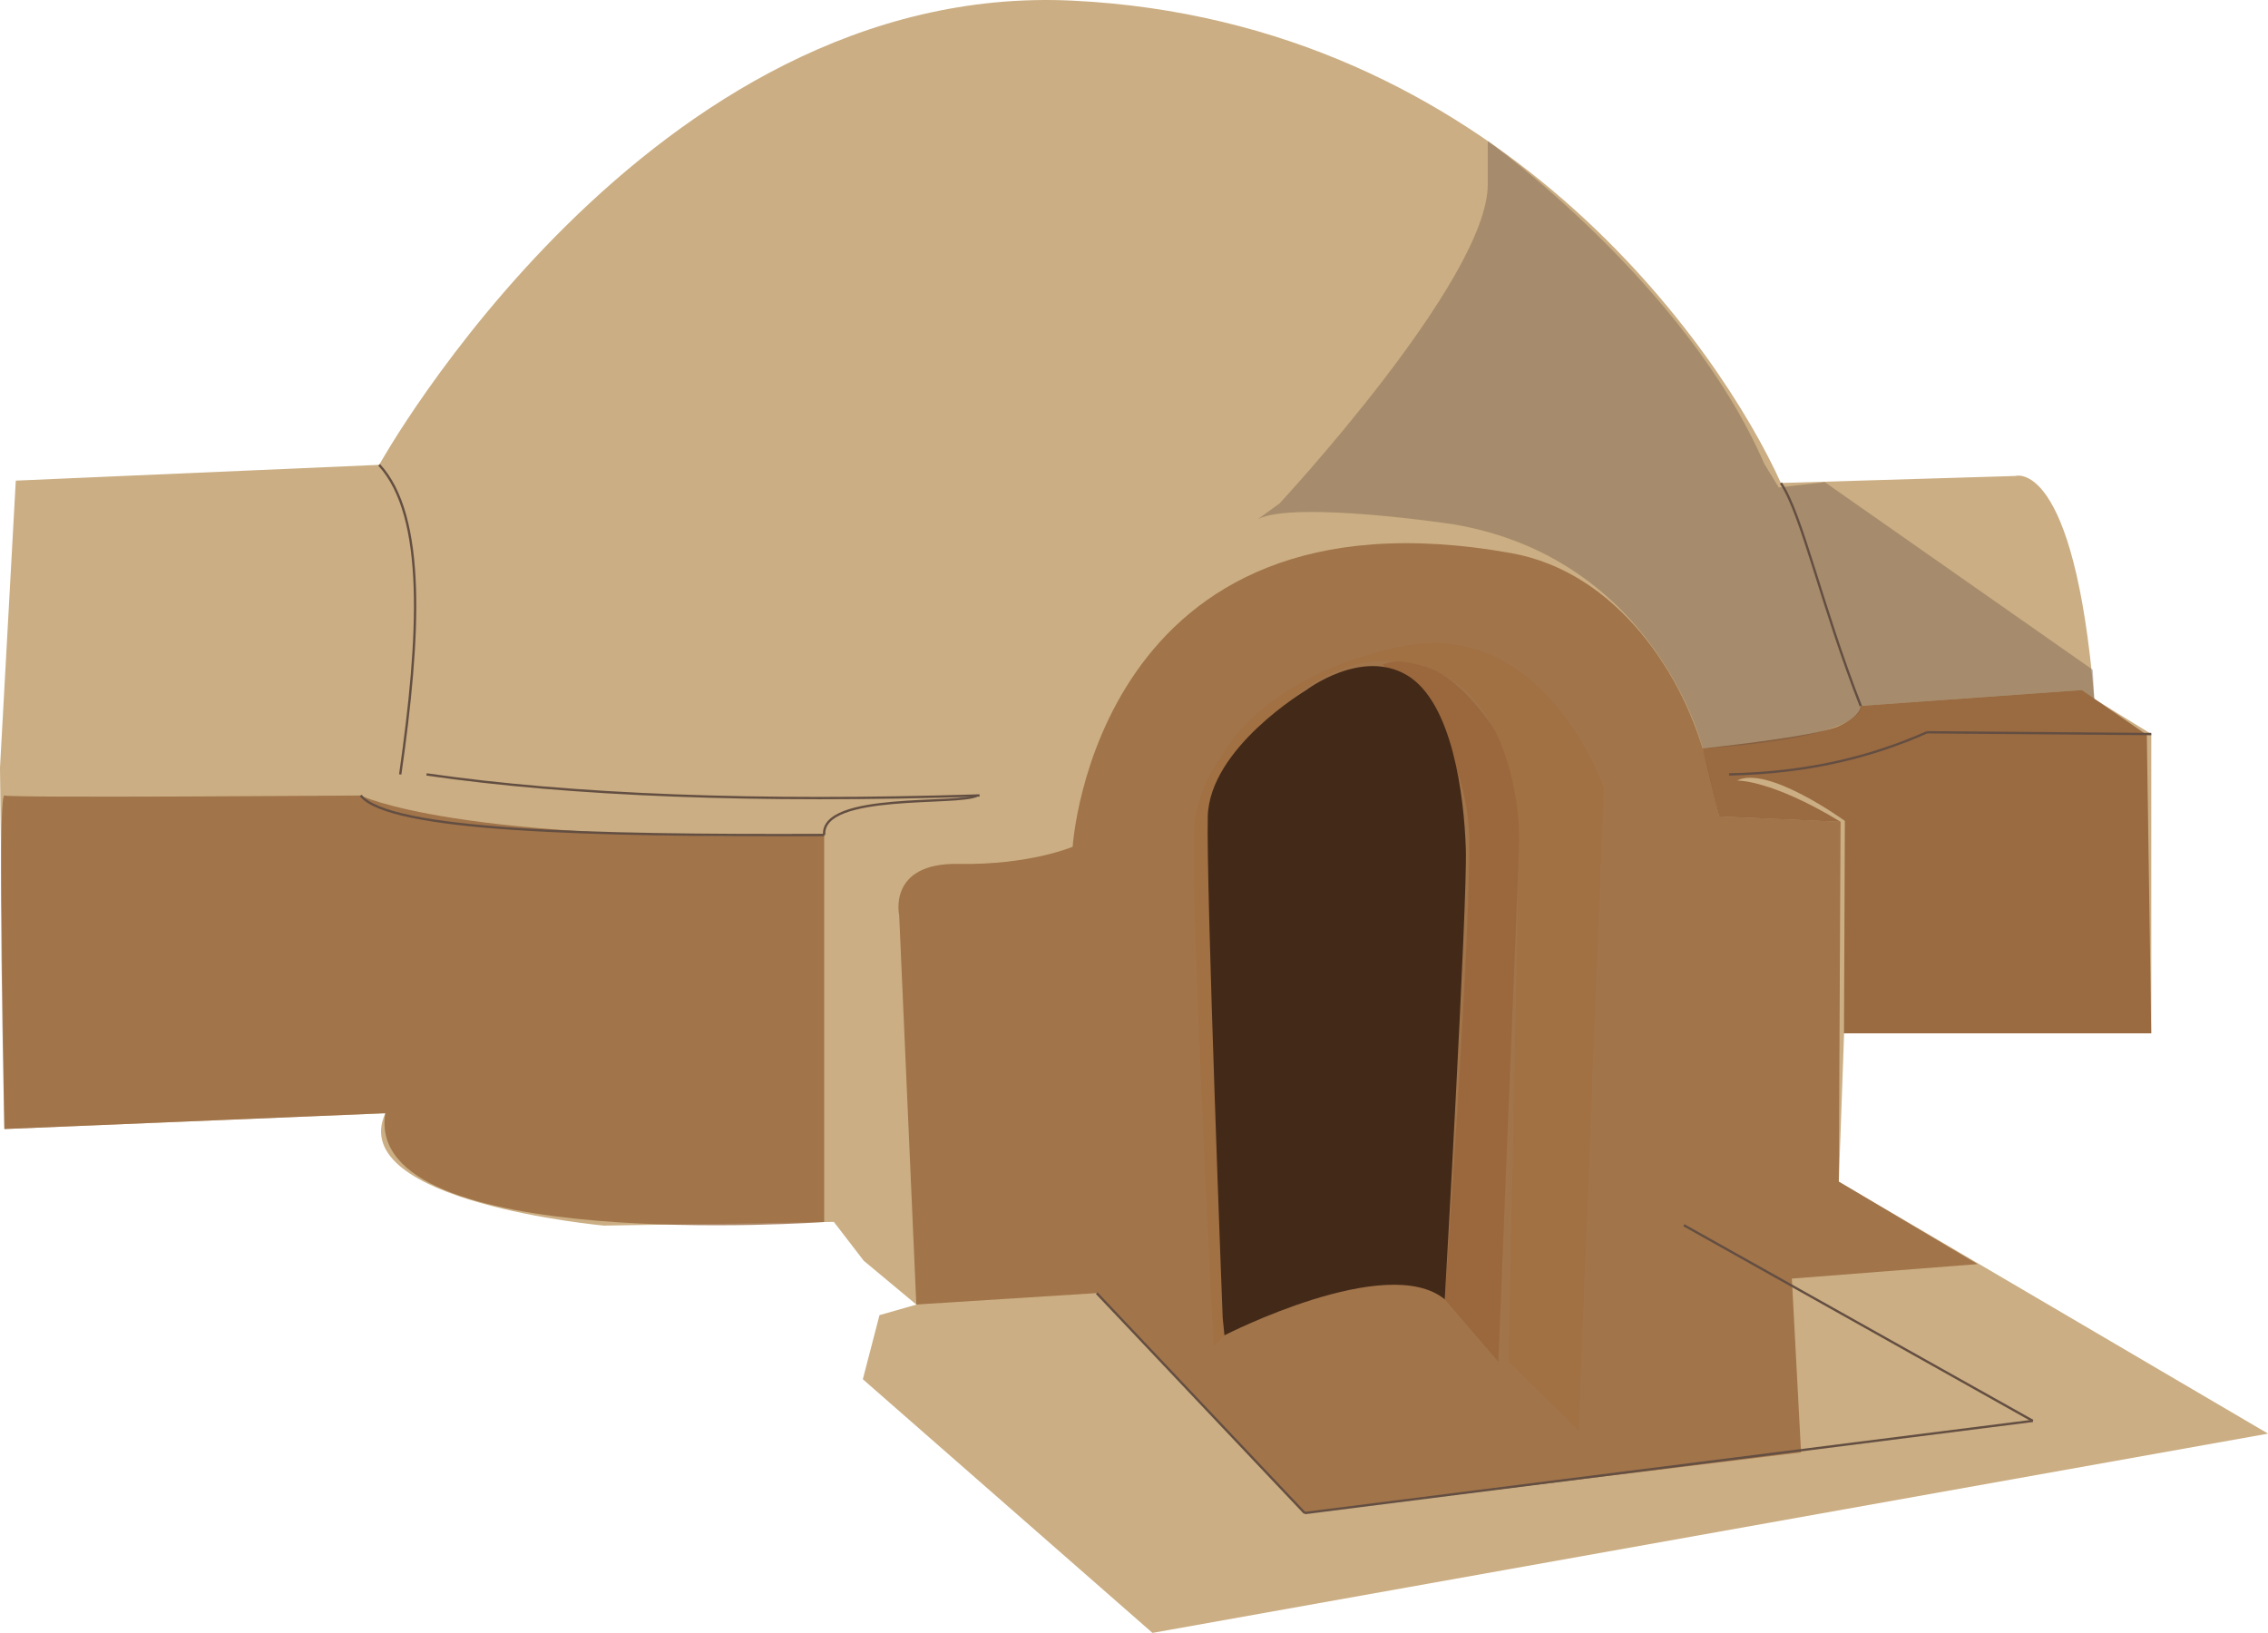 <?xml version="1.0" encoding="UTF-8"?>
<svg id="Calque_2" data-name="Calque 2" xmlns="http://www.w3.org/2000/svg" viewBox="0 0 488.31 351.55">
  <defs>
    <style>
      .cls-1 {
        fill: #cbae83;
      }

      .cls-2 {
        opacity: .75;
      }

      .cls-2, .cls-3 {
        fill: #936037;
      }

      .cls-4 {
        fill: #634e42;
        opacity: .35;
      }

      .cls-5 {
        fill: none;
        stroke: #634e42;
        stroke-miterlimit: 10;
        stroke-width: .5px;
      }

      .cls-3 {
        opacity: .86;
      }

      .cls-6 {
        fill: #432918;
      }

      .cls-7 {
        fill: #b17f4a;
      }

      .cls-8 {
        fill: #ca9e67;
      }
    </style>
  </defs>
  <g id="Lars_Homestead" data-name="Lars Homestead">
    <g>
      <path class="cls-1" d="m0,165.31l3.4-61.83,78.24-3.4S139.61-4.31,230.95.14s139.63,75.32,152.48,103.85l50.46-1.51s12.66-4.16,17.01,48l12.28,7.56v64.44h-66.14l-1.13,31.94,92.41,54.24-240.19,42.9-62.36-54.61,3.59-13.8,7.94-2.27-11.34-9.45-6.43-8.36-49.51.8s-55.75-5.1-47.06-24.19L.94,243.08l-.94-77.76Z"/>
      <path class="cls-3" d="m373.98,168.05s7.28-.26,22.3,8.88l-26.14-1.14-3.56-14.66s24.41-2.53,29.32-4.8,4.72-4.35,4.72-4.35l47.62-3.4,13.98,9.64.94,64.25h-66.14l.19-45.73s-16.63-12.09-23.24-8.69Z"/>
      <path class="cls-2" d="m177.45,179.77v83.33s-99.4,7.01-94.49-23.42L.94,243.08s-1.61-72.38,0-71.81,76.72,0,76.72,0c0,0,20.41,10.21,99.78,8.51Z"/>
      <path class="cls-4" d="m275.53,108.34s44.79-48.19,44.79-68.6,0-9.38,0-9.38c0,0,42.52,30.36,59.53,69.48l3.12,5.1,9.92-1.13,57.69,40.39.33,6.28-2.65-1.89-47.62,3.4s2.16,6.66-34.04,9.14c0,0-9.99-40.89-53.78-48.26,0,0-33.87-5.1-41.95-1.13l4.68-3.4Z"/>
      <path class="cls-7" d="m322.58,293.16l4.54-112.25v-14.46s-13.04-28.9-29.48-23.38c0,0,18.61,13.83,18.71,38.12s-5.29,98.55-5.29,98.55l11.53,13.42Z"/>
      <path class="cls-8" d="m339.87,307.9c0-1.98,5.39-138.33,5.39-138.33,0,0-12.76-36.85-43.65-30.33s-38.83,24.09-38.83,24.09c0,0-3.69,4.2-5.39,12.45s3.97,113.98,3.97,113.98l2.27-2.27-3.59-111.71s14.66-35.94,41.13-33.4,25.95,38.53,25.95,38.53l-2.27,112.25,15.02,14.74Z"/>
      <path class="cls-2" d="m197.29,280.87l-3.69-83.81s-2.55-11.34,12.76-11.06,24.59-3.69,24.59-3.69c0,0,4.89-79.28,94.46-63.21,22.59,4.05,37.42,26.08,42.24,45.92s1.98,10.74,1.98,10.74l26.65,1.16-.38,77.48,29.86,17.76-39.97,3.12,1.98,37.42-106.87,13.04-44.79-47.34-38.83,2.46Z"/>
      <path class="cls-6" d="m311.06,279.74s4.91-85.61,4.54-96.94-2.83-31.56-12.66-37.42-21.73,3.21-21.73,3.21c0,0-20.79,12.42-21.17,27.19s3.21,107.93,3.21,107.93l.38,3.78s34.96-17.95,47.43-7.75Z"/>
      <line class="cls-5" x1="362.55" y1="263.79" x2="437.67" y2="305.91"/>
      <line class="cls-5" x1="236.13" y1="278.42" x2="280.91" y2="325.76"/>
      <line class="cls-5" x1="437.67" y1="305.91" x2="280.91" y2="325.76"/>
      <line class="cls-5" x1="414.88" y1="157.66" x2="463.18" y2="158.04"/>
      <path class="cls-5" d="m372.28,166.73c17.01-.32,30.75-3.8,42.6-9.07"/>
      <path class="cls-5" d="m177.45,179.77c-50.63.21-93.8-.89-99.78-8.51"/>
      <path class="cls-5" d="m86.17,166.73c4.23-29.58,5.66-55.58-4.54-66.65"/>
      <path class="cls-5" d="m400.63,151.99c-8.49-21.66-12.58-41.07-17.2-48"/>
      <path class="cls-5" d="m210.9,171.26c-48,1.51-87.69,0-119.06-4.53"/>
      <path class="cls-5" d="m177.45,179.77c-.71-9.28,29.2-6.31,32.95-8.51"/>
    </g>
  </g>
</svg>